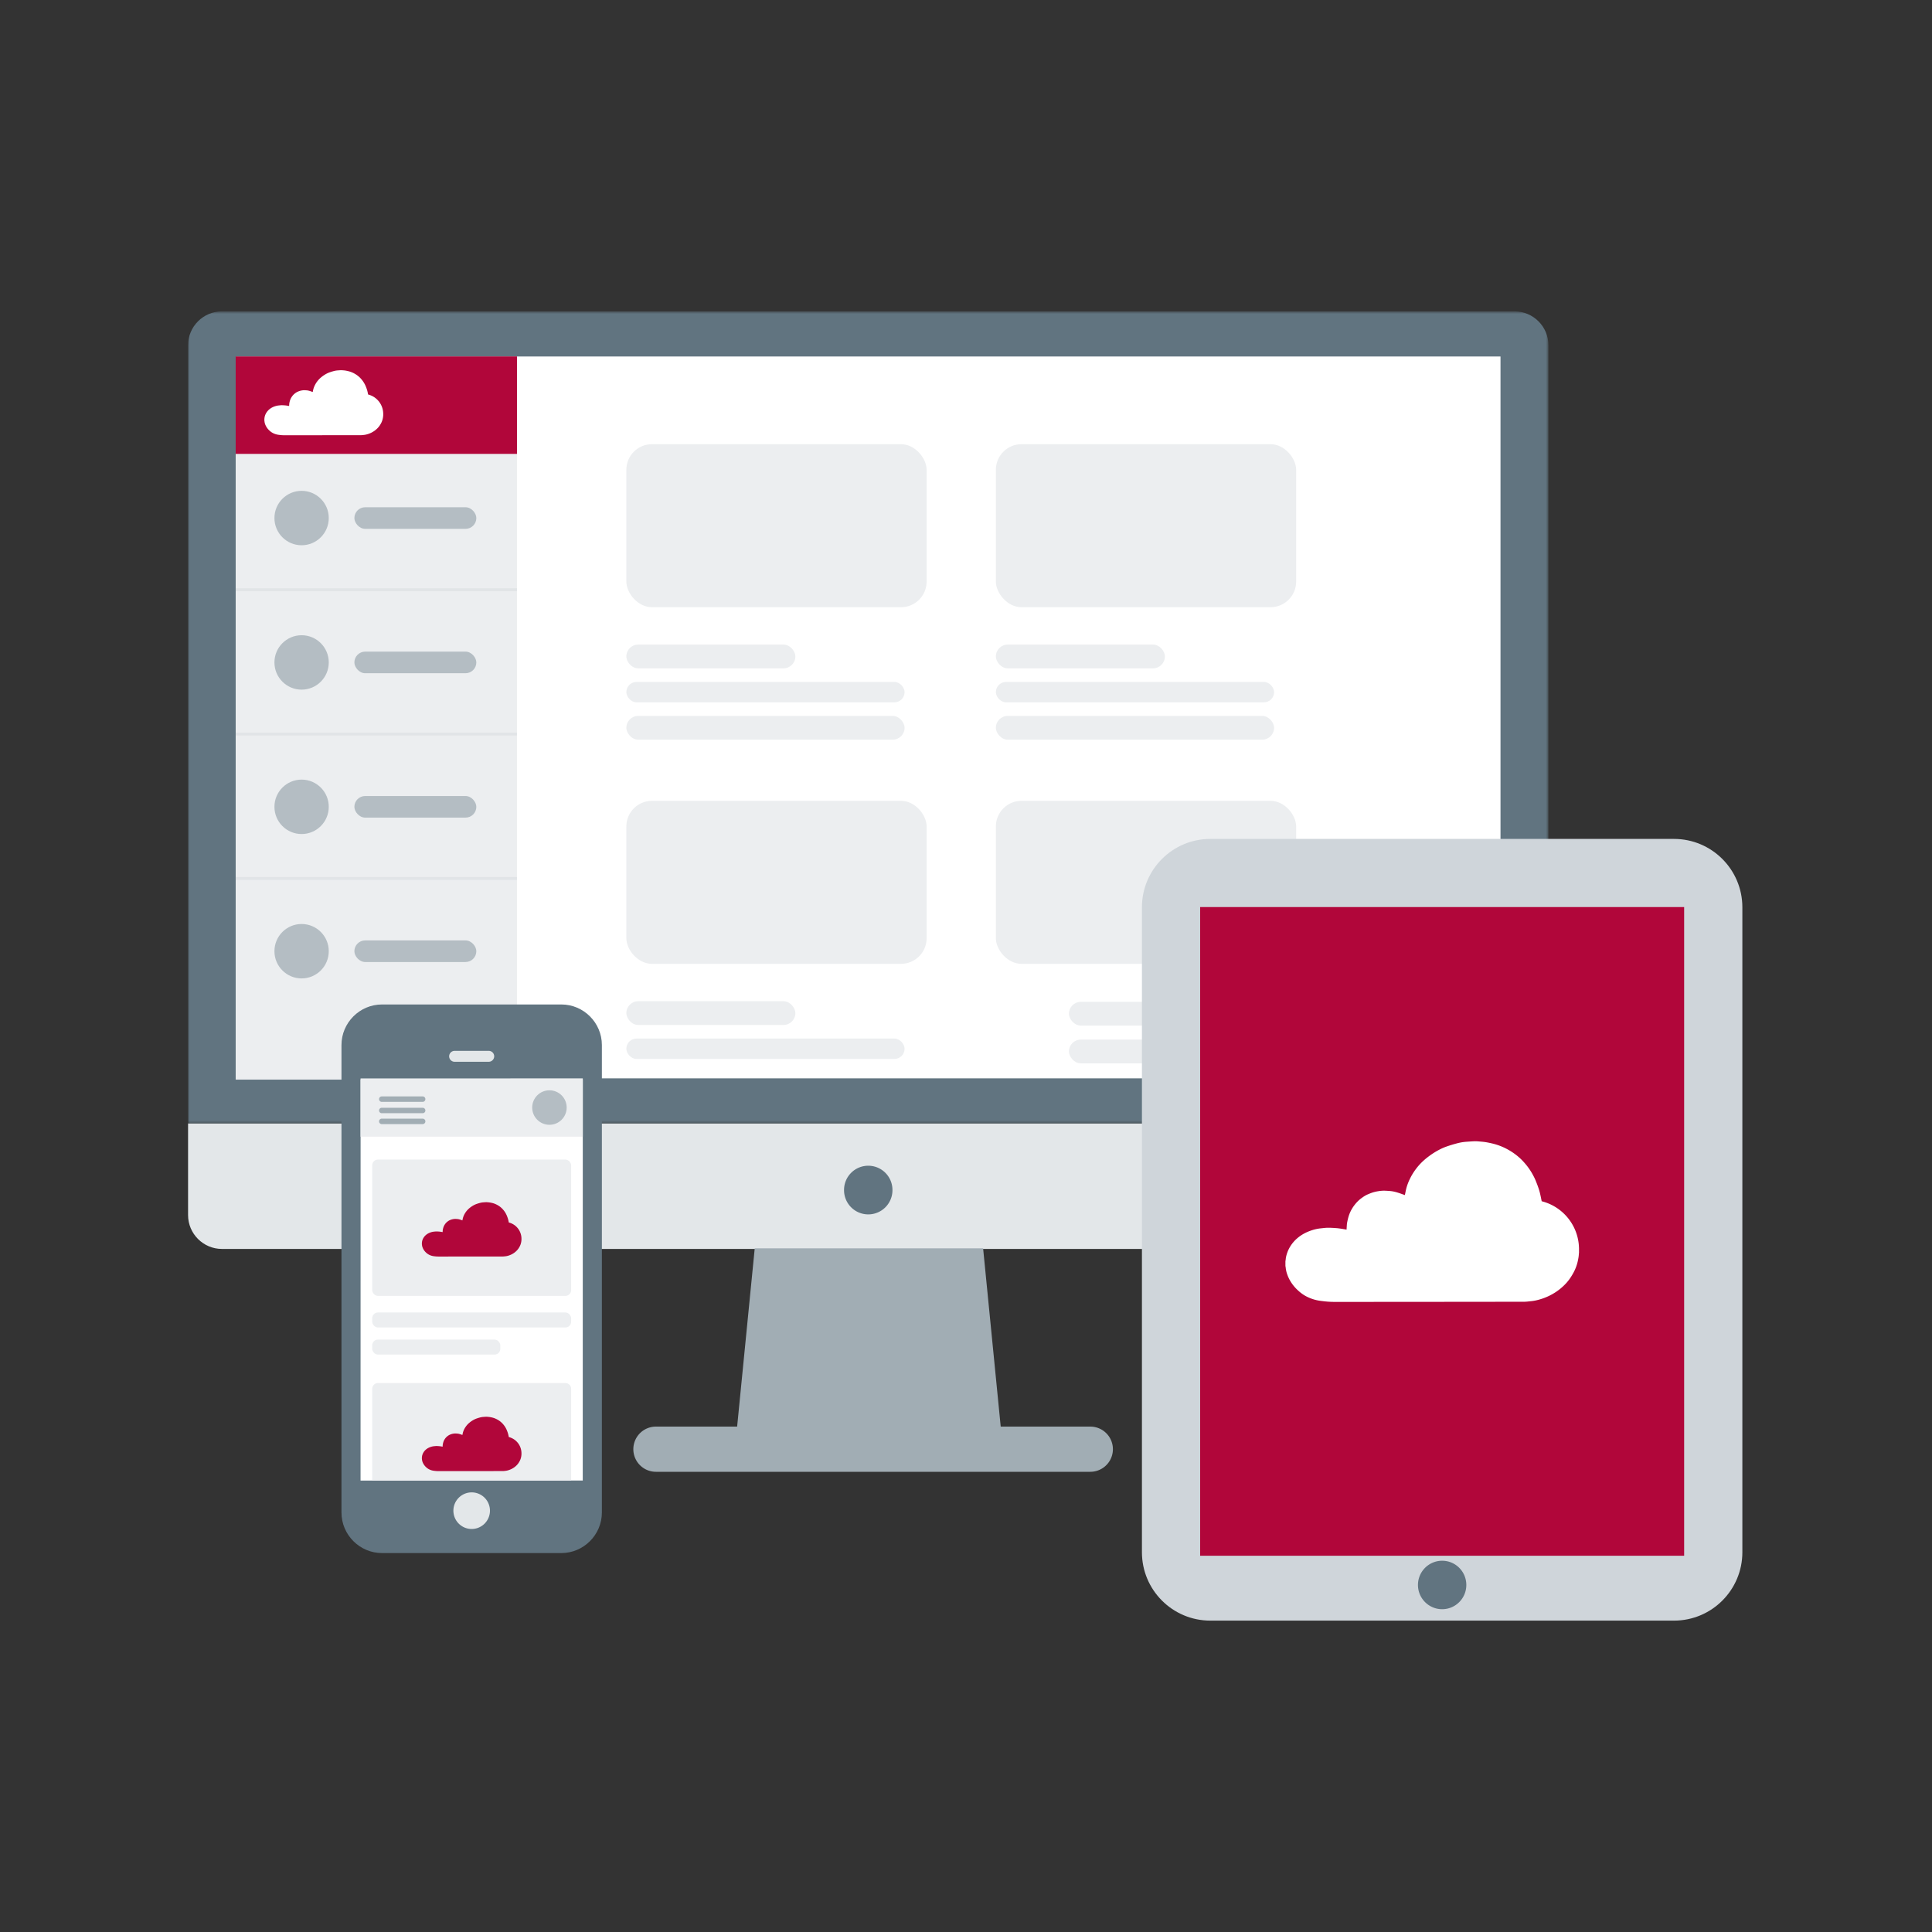 <svg width="678" height="678" viewBox="0 0 678 678" xmlns="http://www.w3.org/2000/svg" xmlns:xlink="http://www.w3.org/1999/xlink"><rect x="0" y="0" width="678" height="678" fill="#333333" stroke="none"/><defs><path id="a" d="M0 .61h477.392v284.984H0z"/></defs><g fill="none" fill-rule="evenodd"><path d="M66 394.256v32.163c0 6.528 5.342 11.872 11.874 11.872h453.651c6.525 0 11.868-5.344 11.868-11.872v-32.163H66z" fill="#E3E7E9"/><g transform="translate(66 108.662)"><mask id="b" fill="#fff"><use xlink:href="#a"/></mask><path d="M477.393 12.483c0-6.53-5.343-11.873-11.867-11.873H11.874C5.342.61 0 5.953 0 12.483v273.11h477.393V12.484z" fill="#617480" mask="url(#b)"/></g><path fill="#FFF" d="M82.82 378.425h443.755V125.104H82.82z"/><path d="M313.19 417.676a8.492 8.492 0 01-8.493 8.492 8.49 8.49 0 01-8.492-8.492 8.493 8.493 0 1116.985 0" fill="#617480"/><path d="M264.86 438.072h80.146l6.176 62.566h31.44a7.93 7.93 0 110 15.862H230.19a7.93 7.93 0 110-15.862h28.495l6.176-62.566z" fill="#A1ADB4"/><g transform="translate(82.711 138.5)"><path fill="#ECEEF0" d="M0 20h98.713v220.377H0z"/><rect fill="#B4BDC3" x="41.654" y="191.519" width="42.795" height="7.58" rx="3.79"/><path fill="#B4BDC3" opacity=".196" d="M0 68.942h98.713v-1H0zm0 101.341h98.713v-1H0zm0-50.67h98.713v-1H0z"/><ellipse fill="#B4BDC3" cx="23.132" cy="43.298" rx="9.534" ry="9.549"/><ellipse fill="#B4BDC3" cx="23.132" cy="144.638" rx="9.534" ry="9.549"/><ellipse fill="#B4BDC3" cx="23.132" cy="93.968" rx="9.534" ry="9.549"/><ellipse fill="#B4BDC3" cx="23.132" cy="195.308" rx="9.534" ry="9.549"/><rect fill="#B4BDC3" x="41.654" y="39.508" width="42.795" height="7.58" rx="3.79"/><rect fill="#B4BDC3" x="41.654" y="140.848" width="42.795" height="7.58" rx="3.79"/><rect fill="#B4BDC3" x="41.654" y="90.178" width="42.795" height="7.58" rx="3.79"/><path d="M46.3 6.718l-2.218.944c-.123-.1-.248-.2-.37-.302l-.856-.699c-.064-.053-.13-.103-.19-.16-.019-.018-.025-.063-.015-.088.18-.466.364-.931.546-1.396.085-.217.167-.434.25-.653.183.029.366.034.52-.069.117-.078.217-.18.321-.275.074-.07.137-.149.209-.22.212-.213.428-.424.64-.636.229-.229.455-.458.683-.688l.687-.692.681-.688c.055-.056.11-.115.169-.168.017-.015.056-.028.073-.02.103.046.203.097.315.154-.081.086-.153.166-.229.243-.147.147-.296.291-.442.437l-.862.868-.489.495c-.293.295-.59.589-.878.888-.125.128-.258.25-.335.413-.1.213-.134.427-.087.657a.978.978 0 00.338.596c.185.15.401.229.647.247.193.013.376-.01.557-.076.219-.08.372-.228.527-.376.075-.072.143-.152.216-.226.213-.212.427-.422.64-.635.231-.23.46-.462.689-.693.17-.173.343-.346.514-.518l.674-.683.277-.287c.082.09.158.172.23.257.007.01.005.036-.004.046-.082.09-.165.177-.25.263l-.875.88-.599.613c-.26.266-.523.531-.784.799l-.598.61c-.084.086-.171.168-.244.259-.138.174-.146.37-.078.579" fill="#FFF"/><rect fill="#ECEEF0" x="137.096" y="87.702" width="59.312" height="8.343" rx="4.172"/><rect fill="#ECEEF0" x="137.096" y="100.814" width="97.636" height="7.152" rx="3.576"/><rect fill="#ECEEF0" x="137.096" y="112.733" width="97.636" height="8.343" rx="4.172"/><rect fill="#ECEEF0" x="137.096" y="17.379" width="105.375" height="57.212" rx="9"/><rect fill="#ECEEF0" x="137.096" y="212.854" width="59.312" height="8.343" rx="4.172"/><rect fill="#ECEEF0" x="137.096" y="225.965" width="97.636" height="7.152" rx="3.576"/><rect fill="#ECEEF0" x="137.096" y="142.531" width="105.375" height="57.212" rx="9"/><rect fill="#ECEEF0" x="266.775" y="87.702" width="59.312" height="8.343" rx="4.172"/><rect fill="#ECEEF0" x="266.775" y="100.814" width="97.636" height="7.152" rx="3.576"/><rect fill="#ECEEF0" x="266.775" y="112.733" width="97.636" height="8.343" rx="4.172"/><rect fill="#ECEEF0" x="266.775" y="17.379" width="105.375" height="57.212" rx="9"/><rect fill="#ECEEF0" x="292.411" y="213.072" width="59.312" height="8.34" rx="4.17"/><rect fill="#ECEEF0" x="292.411" y="226.324" width="97.636" height="8.34" rx="4.17"/><rect fill="#ECEEF0" x="266.775" y="142.531" width="105.375" height="57.212" rx="9"/></g><path d="M424.74 568.728h162.71c13.255 0 24-10.745 24-24V318.404c0-13.255-10.745-24-24-24H424.74c-13.255 0-24 10.745-24 24v226.324c0 13.255 10.745 24 24 24z" fill="#CFD5DA"/><path d="M514.577 556.217c0 4.687-3.791 8.503-8.474 8.503-4.697 0-8.494-3.816-8.494-8.503a8.49 8.49 0 018.494-8.502c4.683 0 8.474 3.8 8.474 8.502" fill="#617480"/><g transform="translate(119.833 352.5)"><path d="M91.386 178.278c0 7.828-6.4 14.242-14.228 14.242h-62.93C6.395 192.52 0 186.106 0 178.278V14.242C0 6.41 6.396 0 14.227 0h62.93c7.828 0 14.23 6.41 14.23 14.242v164.036z" fill="#617480"/><path fill="#FFF" d="M6.696 167.076l77.977-.01.017-140.756-77.977.01z"/><rect fill="#ECEEF0" x="10.792" y="54.434" width="69.803" height="47.835" rx="2"/><path d="M12.792 132.862h65.803a2 2 0 012 2v32.214H10.792v-32.214a2 2 0 012-2z" fill="#ECEEF0"/><rect fill="#ECEEF0" x="10.792" y="108.095" width="69.803" height="5.259" rx="2"/><rect fill="#ECEEF0" x="10.792" y="117.604" width="44.942" height="5.259" rx="2"/><path fill="#ECEEF0" d="M6.703 46.406l77.977-.01.003-20.458-77.977.01z"/><path d="M28.49 40.072a.956.956 0 110 1.912H14.145a.956.956 0 110-1.912H28.49zm0-3.825a.956.956 0 010 1.912H14.145a.956.956 0 010-1.912H28.49zm0-3.98a.956.956 0 010 1.913H14.145a.956.956 0 010-1.913H28.49z" fill="#A1ADB4"/><circle fill="#B4BDC3" cx="72.981" cy="36.172" r="6.052"/><path d="M52.11 177.64c-.001 3.548-2.873 6.427-6.416 6.427s-6.417-2.877-6.417-6.425a6.424 6.424 0 016.418-6.421 6.418 6.418 0 016.414 6.42m1.49-159.451a1.93 1.93 0 01-1.925 1.921l-11.964.002a1.93 1.93 0 01-1.922-1.92c0-1.056.867-1.916 1.923-1.917h11.964a1.923 1.923 0 011.924 1.914" fill="#E3E7E9"/></g><path d="M591.02 318.317v227.647H421.168V318.317H591.02zM170.585 497.183a4.11 4.11 0 01.443.017l.148.013c.244.021.49.038.732.08.32.054.637.119.95.2.585.152 1.136.38 1.66.665a7.19 7.19 0 012.047 1.653c.345.395.64.818.892 1.267.142.255.277.516.386.784.163.403.32.81.44 1.224.116.402.19.813.275 1.222a5.877 5.877 0 014.439 5.528l.002.01v.637l-.013.02-.002.006v.005a4.646 4.646 0 01-.12.863c-.1.476-.265.93-.496 1.365a7.937 7.937 0 01-.378.635 5.49 5.49 0 01-.77.923 6.63 6.63 0 01-.925.754c-.53.353-1.1.636-1.717.837a6 6 0 01-1.236.279l-.354.039c-.178.02-.355.035-.532.035-7.066.01-14.131.014-21.196.019-.472 0-.945.003-1.417 0-.26-.004-.52-.012-.778-.033a14.947 14.947 0 01-.948-.109 4.99 4.99 0 01-1.305-.383 4.316 4.316 0 01-.978-.594 5.314 5.314 0 01-.85-.852 4.56 4.56 0 01-.632-1.077 3.57 3.57 0 01-.265-1.018c-.007-.07-.022-.138-.033-.207v-.59c.005-.014.015-.026.015-.04l.033-.284c.006-.047.013-.094.023-.141.088-.409.232-.8.45-1.17a4.23 4.23 0 011.17-1.286c.439-.32.927-.554 1.452-.724a4.976 4.976 0 011.028-.225l.43-.046c.145-.014.288-.026.432-.027.344-.005.688.021 1.03.044.204.014.405.046.605.075.205.03.408.068.61.102l.012-.22.013-.22c.01-.125.013-.252.038-.375.042-.22.09-.443.152-.66a4.22 4.22 0 01.59-1.253 4.18 4.18 0 01.957-1.002c.238-.174.483-.338.758-.456a5.43 5.43 0 01.806-.287c.296-.074.606-.124.912-.144.282-.02.57.009.854.026.35.02.688.098 1.017.201.276.086.545.188.823.284l.013-.026a.074.074 0 00.006-.018c.04-.194.076-.39.12-.582a6.295 6.295 0 01.563-1.49c.19-.363.414-.707.666-1.037a6.89 6.89 0 01.823-.9 9.296 9.296 0 011.48-1.093 7.28 7.28 0 011.31-.62c.402-.137.81-.265 1.223-.373a6.044 6.044 0 011.14-.19c.326-.022.652-.05.977-.06zm0-75.299a4.11 4.11 0 01.443.017l.148.013c.244.021.49.038.732.08.32.054.637.119.95.2.585.152 1.136.38 1.66.665a7.19 7.19 0 012.047 1.653c.345.395.64.818.892 1.266.142.256.277.516.386.784.163.404.32.81.44 1.225.116.401.19.813.275 1.222a5.877 5.877 0 014.439 5.528l.002.009v.638l-.013.02-.002.006v.005a4.646 4.646 0 01-.12.863c-.1.476-.265.93-.496 1.365a7.937 7.937 0 01-.378.635 5.49 5.49 0 01-.77.923 6.63 6.63 0 01-.925.754c-.53.353-1.1.636-1.717.837a6 6 0 01-1.236.279l-.354.039c-.178.02-.355.035-.532.035-7.066.01-14.131.014-21.196.019-.472 0-.945.003-1.417-.001-.26-.003-.52-.01-.778-.032a14.947 14.947 0 01-.948-.109 4.99 4.99 0 01-1.305-.383 4.316 4.316 0 01-.978-.594 5.314 5.314 0 01-.85-.852 4.56 4.56 0 01-.632-1.077 3.57 3.57 0 01-.265-1.018c-.007-.07-.022-.138-.033-.207v-.59c.005-.014.015-.026.015-.04l.033-.284c.006-.047.013-.094.023-.141.088-.409.232-.8.45-1.17a4.23 4.23 0 011.17-1.286c.439-.32.927-.554 1.452-.724.333-.108.676-.19 1.028-.225l.43-.046c.145-.014.288-.026.432-.027.344-.005.688.021 1.03.044.204.013.405.046.605.075.205.03.408.068.61.102l.012-.22.013-.22c.01-.125.013-.252.038-.375.042-.22.09-.443.152-.66a4.22 4.22 0 01.59-1.253 4.18 4.18 0 01.957-1.002c.238-.174.483-.338.758-.456a5.43 5.43 0 01.806-.287c.296-.074.606-.124.912-.144.282-.02.57.009.854.026.35.02.688.098 1.017.2.276.087.545.189.823.285l.013-.026a.074.074 0 00.006-.018c.04-.194.076-.39.12-.582a6.296 6.296 0 01.563-1.49c.19-.363.414-.707.666-1.037a6.89 6.89 0 01.823-.9 9.296 9.296 0 011.48-1.093 7.28 7.28 0 011.31-.62c.402-.137.81-.265 1.223-.373a6.044 6.044 0 011.14-.19c.326-.022.652-.05.977-.06zm10.84-296.812v34.214H82.71v-34.214h98.713z" fill="#B1063A"/><path d="M120.196 129.94l.176.015c.292.025.585.046.874.095.381.065.76.143 1.133.24a8.747 8.747 0 011.983.795c.55.3 1.054.653 1.521 1.05.336.285.636.598.922.928.41.472.764.978 1.063 1.514.17.305.331.617.461.938.195.482.383.968.526 1.464.138.48.226.973.328 1.462a7.025 7.025 0 015.297 6.612l.003.01v.763l-.015.025-.003.006v.006c-.008.35-.07.691-.143 1.033a6.224 6.224 0 01-.593 1.633c-.136.259-.29.512-.451.759a6.514 6.514 0 01-.92 1.103c-.338.33-.702.633-1.103.902a8.295 8.295 0 01-2.049 1.002c-.48.156-.967.28-1.474.333l-.424.047a5.886 5.886 0 01-.635.042c-8.432.011-16.864.017-25.295.022-.564 0-1.128.004-1.692 0-.31-.004-.62-.014-.928-.04a17.802 17.802 0 01-1.131-.13 5.946 5.946 0 01-1.558-.457 5.148 5.148 0 01-1.167-.711 6.35 6.35 0 01-1.014-1.018 5.43 5.43 0 01-.754-1.29 4.277 4.277 0 01-.317-1.217c-.008-.083-.026-.165-.04-.248v-.706c.007-.016.018-.03.019-.047l.038-.34c.008-.056.016-.112.028-.168a4.7 4.7 0 01.536-1.4c.352-.6.816-1.11 1.398-1.537a6.11 6.11 0 011.733-.866 5.984 5.984 0 011.227-.27l.514-.054c.171-.018.343-.031.514-.033.41-.005.821.025 1.23.053.242.016.483.054.722.09.244.035.486.08.728.122l.013-.264.017-.263c.01-.15.014-.3.044-.448.05-.264.108-.53.182-.79.15-.531.383-1.035.704-1.499a4.994 4.994 0 011.143-1.197c.283-.209.576-.405.904-.546.312-.133.632-.26.962-.343a6.219 6.219 0 011.088-.173c.337-.023.68.011 1.02.032.416.024.82.117 1.213.24.329.102.65.225.982.34l.016-.031a.088.088 0 00.007-.022c.049-.232.091-.466.143-.697a7.54 7.54 0 01.673-1.78c.225-.435.493-.847.794-1.241a8.19 8.19 0 01.983-1.076 11.092 11.092 0 011.767-1.307 8.68 8.68 0 011.562-.743c.48-.164.967-.316 1.46-.446a7.2 7.2 0 011.361-.228c.388-.025.777-.058 1.165-.07.175-.006.353.006.529.02zm398.632 270.613l.435.037c.72.063 1.446.114 2.159.236.942.16 1.878.353 2.8.592a21.57 21.57 0 014.896 1.966 22.055 22.055 0 013.76 2.593c.828.703 1.57 1.478 2.276 2.291a22.241 22.241 0 012.627 3.742c.42.754.818 1.525 1.138 2.317.48 1.19.947 2.392 1.299 3.617.34 1.187.559 2.403.81 3.611 7.37 1.854 12.864 8.434 13.086 16.336l.007.026v1.883l-.038.062-.006.015-.003.016c-.019.862-.172 1.707-.352 2.551a15.377 15.377 0 01-1.463 4.034c-.337.64-.716 1.265-1.115 1.875a16.213 16.213 0 01-2.27 2.726 19.512 19.512 0 01-2.726 2.228 20.49 20.49 0 01-5.062 2.475c-1.185.386-2.39.693-3.643.823l-1.045.116c-.523.057-1.046.104-1.569.104-20.83.028-41.658.042-62.487.055-1.39 0-2.784.01-4.178-.002a31.88 31.88 0 01-2.293-.095 43.97 43.97 0 01-2.794-.321 14.686 14.686 0 01-3.847-1.132 12.717 12.717 0 01-2.884-1.757c-.934-.758-1.78-1.586-2.504-2.515-.772-.99-1.4-2.05-1.864-3.185-.398-.97-.683-1.97-.782-3.007-.021-.207-.065-.407-.1-.612v-1.744c.018-.04.045-.076.047-.116l.095-.84c.018-.14.04-.279.07-.417a11.624 11.624 0 011.323-3.457c.869-1.484 2.016-2.745 3.454-3.799 1.292-.944 2.732-1.636 4.28-2.139a14.6 14.6 0 013.03-.665l1.27-.137c.423-.042.847-.075 1.27-.08 1.015-.013 2.029.063 3.039.13.598.04 1.193.135 1.783.222.603.089 1.202.2 1.798.302l.033-.651.041-.65c.028-.37.036-.743.11-1.106.124-.653.265-1.31.449-1.954a12.483 12.483 0 011.739-3.702c.772-1.115 1.686-2.12 2.823-2.958.7-.515 1.423-1.001 2.234-1.348.77-.329 1.56-.644 2.376-.848a15.36 15.36 0 012.688-.427c.833-.057 1.68.027 2.52.078 1.028.06 2.025.29 2.997.594.812.253 1.606.555 2.424.84l.041-.077a.218.218 0 00.016-.054c.12-.572.226-1.15.354-1.721.35-1.531.932-2.99 1.662-4.4a20.905 20.905 0 011.962-3.065 20.344 20.344 0 012.427-2.659 25.16 25.16 0 012.036-1.672 27.4 27.4 0 012.328-1.556c1.22-.718 2.496-1.365 3.86-1.836a52.333 52.333 0 013.607-1.102c1.094-.29 2.22-.486 3.362-.562.96-.063 1.918-.145 2.878-.175.433-.013.87.015 1.306.05z" fill="#FFF"/></g></svg>